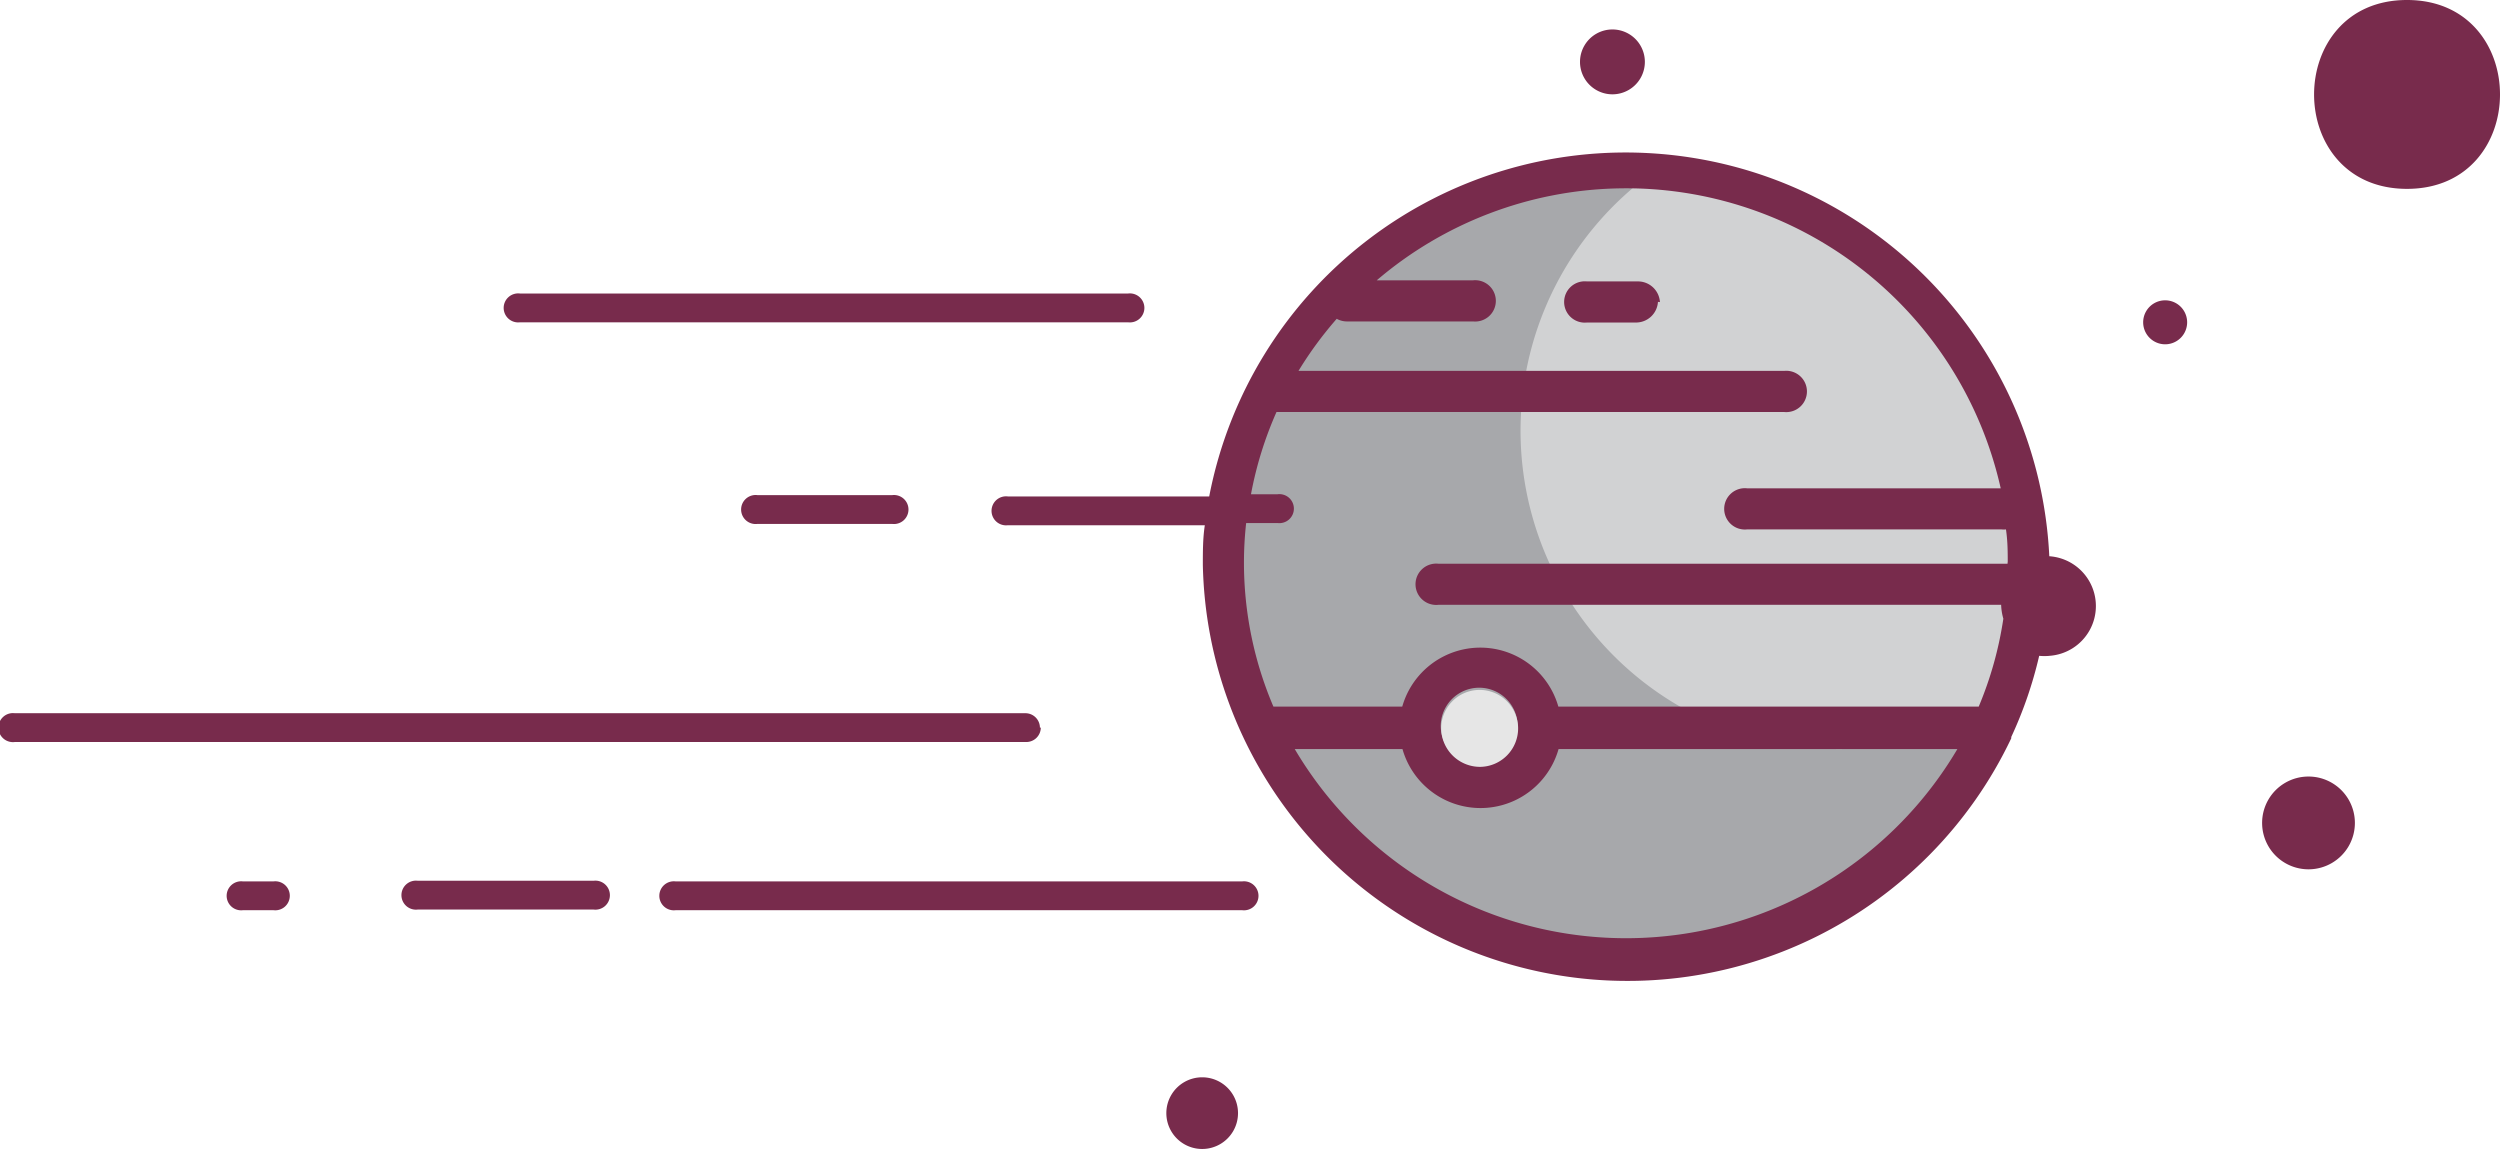 <svg xmlns="http://www.w3.org/2000/svg" xmlns:xlink="http://www.w3.org/1999/xlink" viewBox="0 0 113.71 52.26"><defs><style>.cls-1{fill:none;}.cls-2{fill:#d1d2d3;}.cls-3{fill:#a7a8ab;}.cls-4{clip-path:url(#clip-path);}.cls-5{fill:#782b4c;}.cls-6{fill:#e6e6e6;}</style><clipPath id="clip-path"><rect class="cls-1" width="113.71" height="52.26"/></clipPath></defs><title>planet-2</title><g id="Layer_2" data-name="Layer 2"><g id="Layer_1-2" data-name="Layer 1"><circle class="cls-2" cx="74.01" cy="25.63" r="18.39"/><path class="cls-3" d="M83.67,34.07A14.48,14.48,0,0,1,75.92,7.34,18.58,18.58,0,0,0,74,7.24,18.39,18.39,0,1,0,91.28,31.89,14.4,14.4,0,0,1,83.67,34.07Z"/><g class="cls-4"><path class="cls-5" d="M47.3,33.1a.66.66,0,0,0-.67-.66H.67a.66.66,0,1,0,0,1.31h46a.66.66,0,0,0,.67-.66m-34.85,7H11.05a.66.66,0,1,0,0,1.31h1.39a.66.66,0,1,0,0-1.31m44.06,0H30.73a.66.66,0,1,0,0,1.31H56.5a.66.66,0,1,0,0-1.31M27,40.06H19a.66.66,0,1,0,0,1.31h8a.66.66,0,1,0,0-1.31m7.45-17.54a.66.66,0,1,0,0,1.31h6.13a.66.66,0,1,0,0-1.31ZM23.65,14.66H51.31a.66.66,0,1,0,0-1.31H23.65a.66.66,0,1,0,0,1.31M105,35.32a2.11,2.11,0,0,0,0,4.22,2.11,2.11,0,0,0,0-4.22M54.68,49a1.63,1.63,0,0,0,0,3.26,1.63,1.63,0,0,0,0-3.26M91.32,25.64c0-.53,0-1-.08-1.56a.9.9,0,0,1-.2,0H79.46a.94.94,0,1,1,0-1.87H91a17.46,17.46,0,0,0-28.38-9.46H67a.94.94,0,1,1,0,1.87H61.24a.94.94,0,0,1-.44-.12,17.06,17.06,0,0,0-1.74,2.37H81.15a.94.94,0,1,1,0,1.87H58.06a16.78,16.78,0,0,0-1.16,3.74h1.21a.66.66,0,1,1,0,1.31H56.68a16.38,16.38,0,0,0-.1,1.8,16.68,16.68,0,0,0,1.34,6.55h5.86a3.69,3.69,0,0,1,7.1,0H90a16.61,16.61,0,0,0,1.12-4,2.51,2.51,0,0,1-.1-.63H65.42a.94.94,0,1,1,0-1.87H91.31s0-.06,0-.1m-24,9.24a1.75,1.75,0,1,0-1.78-1.75,1.77,1.77,0,0,0,1.78,1.75M89,34.07H70.89a3.69,3.69,0,0,1-7.1,0h-4.9a17.5,17.5,0,0,0,30.14,0m4.2-4.24a2.64,2.64,0,0,1-.48,0,18.75,18.75,0,0,1-1.27,3.69l0,.06a19.32,19.32,0,0,1-36.77-7.89c0-.61,0-1.21.09-1.8H45.84a.66.66,0,1,1,0-1.31H55A19.29,19.29,0,0,1,93.21,25.3h0a2.27,2.27,0,0,1,0,4.53M73.34,4.29a1.47,1.47,0,0,0,0-2.95,1.47,1.47,0,0,0,0,2.95M109.48,0c-5.63,0-5.64,8.59,0,8.59s5.64-8.59,0-8.59m-11,13.66a1,1,0,0,0,0,2,1,1,0,0,0,0-2m-23.07.07a1,1,0,0,1-1,.94H72.18a.94.94,0,1,1,0-1.87H74.5a1,1,0,0,1,1,.94"/></g><path class="cls-6" d="M67.33,34.88a1.75,1.75,0,1,0-1.78-1.75,1.77,1.77,0,0,0,1.78,1.75"/></g></g></svg>